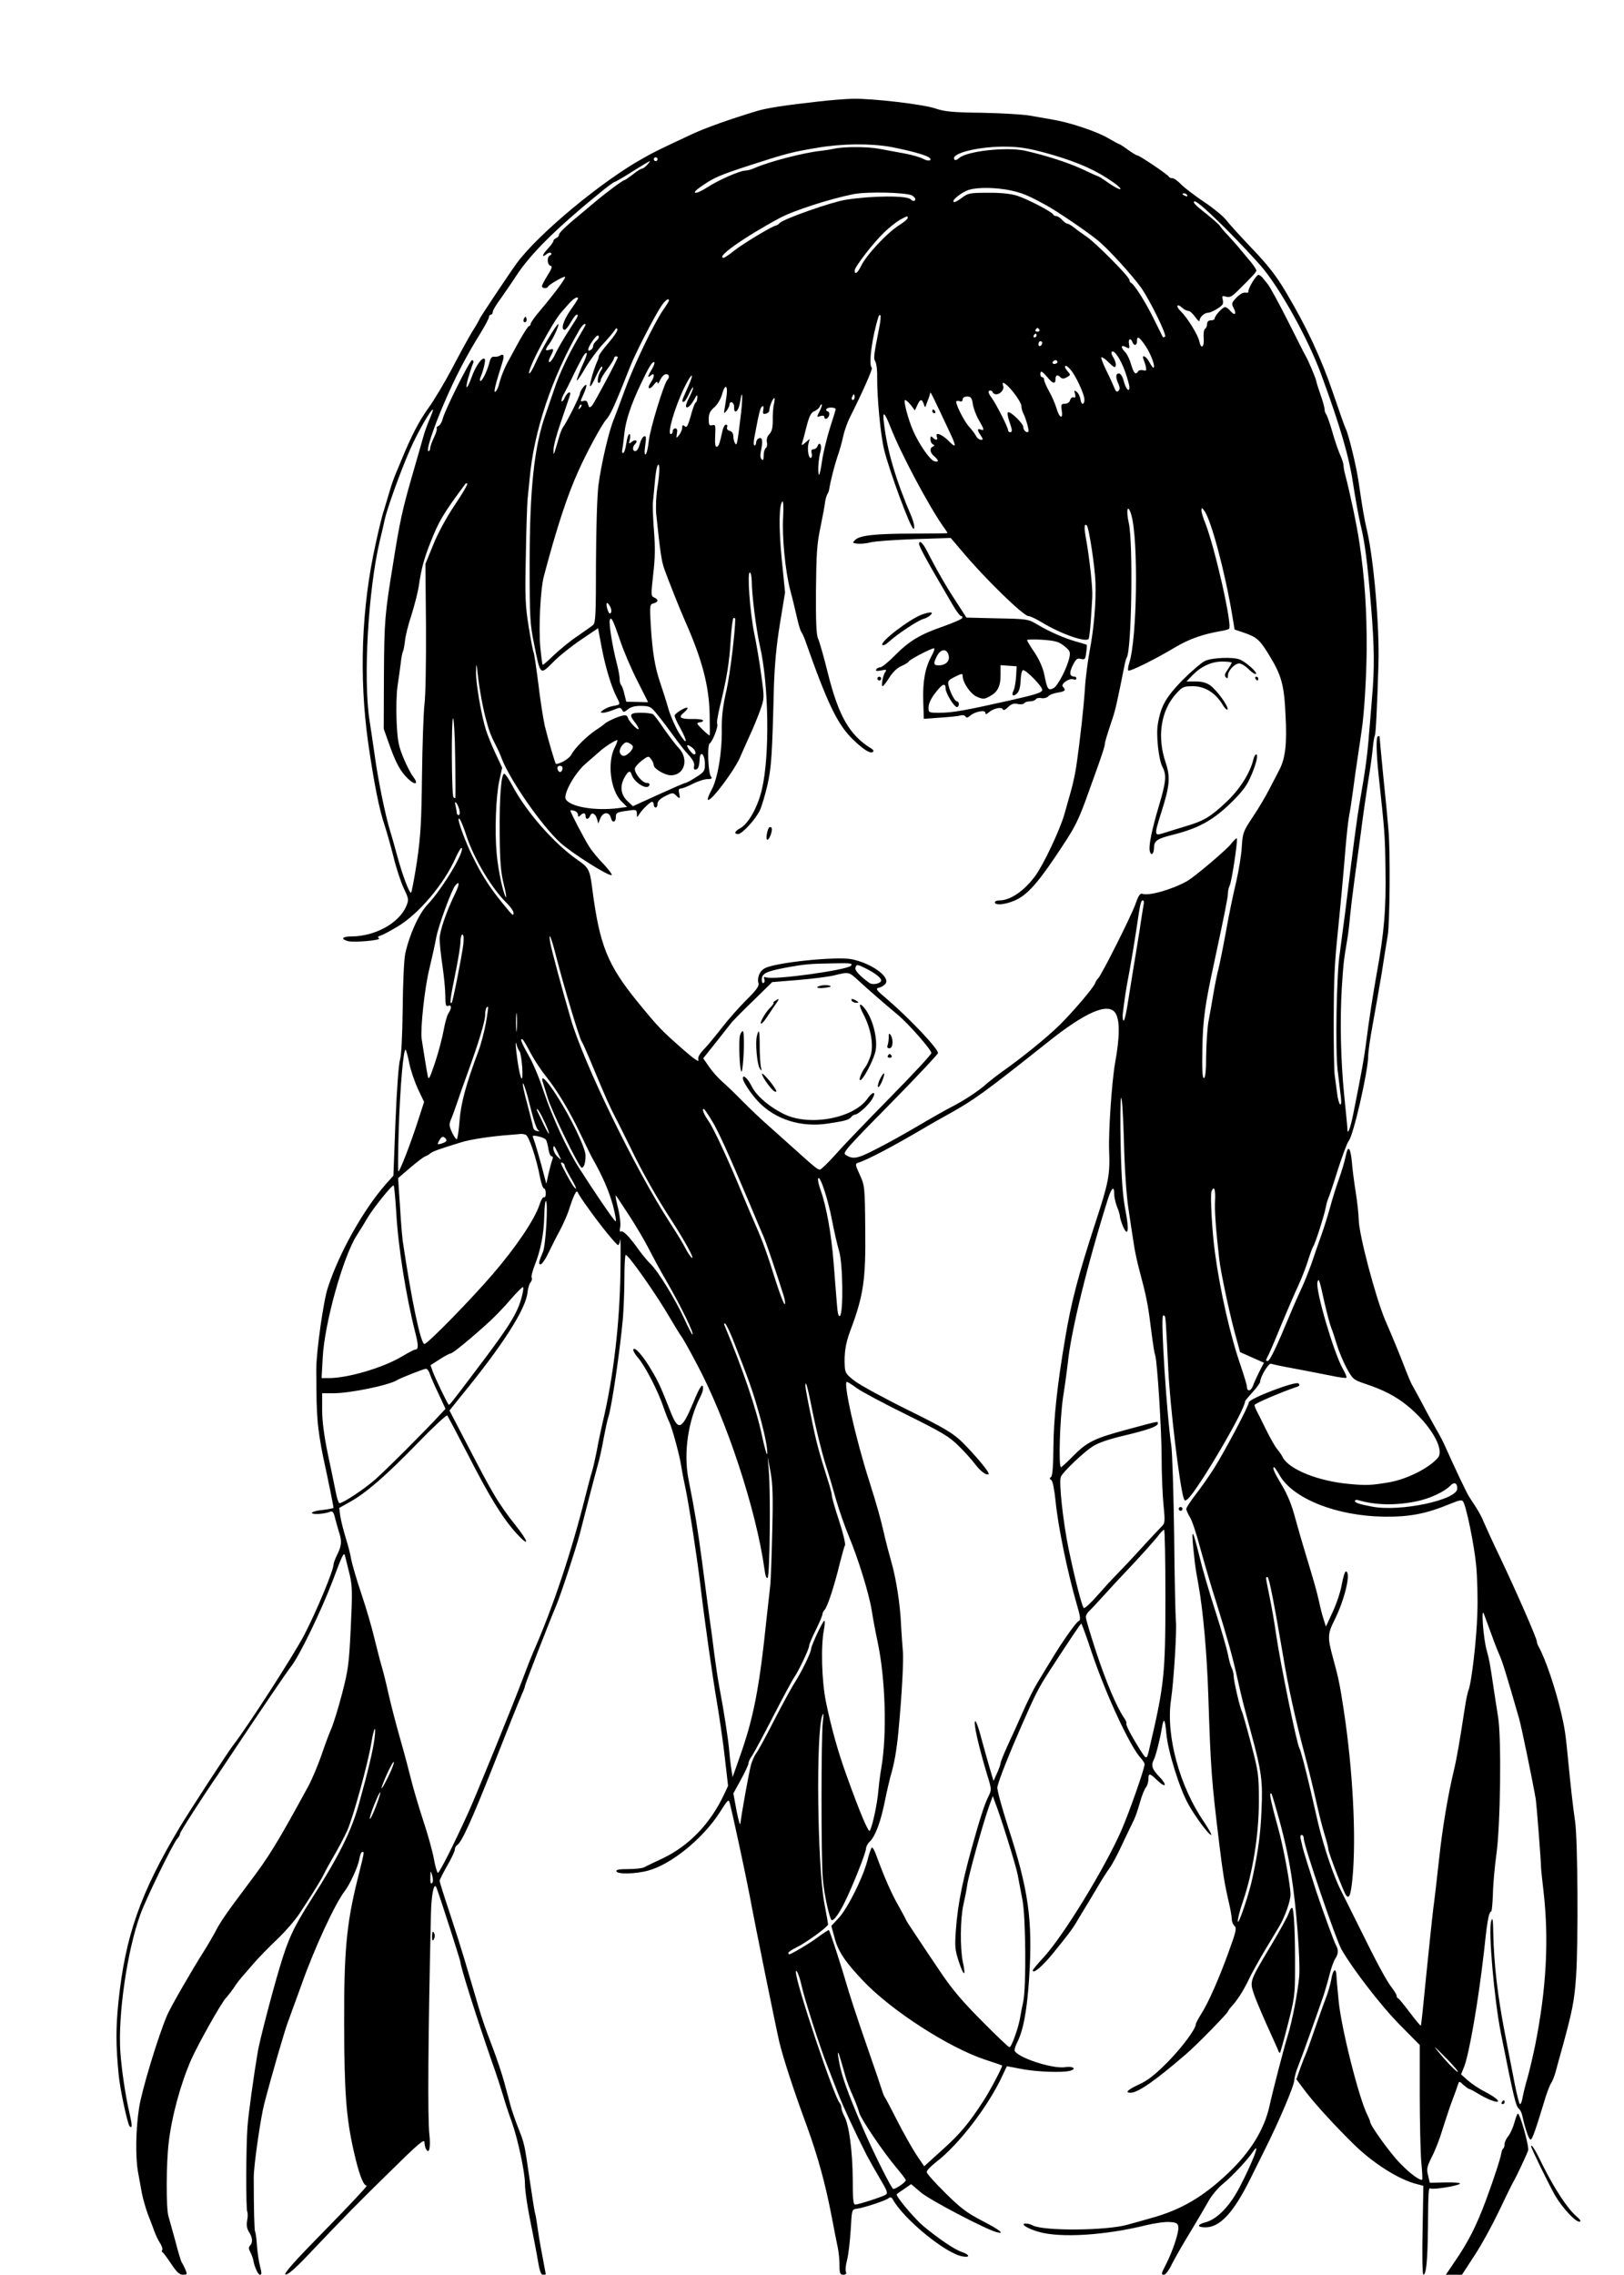 <?xml version="1.0" standalone="no"?>
<!DOCTYPE svg PUBLIC "-//W3C//DTD SVG 20010904//EN"
 "http://www.w3.org/TR/2001/REC-SVG-20010904/DTD/svg10.dtd">
<svg version="1.0" xmlns="http://www.w3.org/2000/svg"
 width="857pt" height="1200pt" viewBox="0 0 857 1200"
 preserveAspectRatio="xMidYMid meet">

<g transform="translate(0,1200) scale(0.1,-0.1)"
fill="#000000" stroke="none">
<path d="M4315 11464 c-180 -20 -265 -34 -315 -48 -153 -46 -278 -91 -351
-125 -175 -82 -196 -92 -254 -125 -219 -121 -559 -404 -669 -556 -38 -52 -196
-289 -196 -294 0 -2 -17 -33 -39 -67 -21 -35 -69 -123 -106 -194 -38 -72 -94
-166 -126 -210 -48 -67 -86 -140 -140 -270 -4 -11 -17 -40 -27 -65 -11 -25
-28 -72 -37 -105 -10 -33 -23 -78 -30 -100 -8 -22 -27 -101 -43 -175 -75 -338
-88 -700 -39 -1050 31 -214 58 -350 87 -435 10 -30 31 -104 46 -163 14 -59 39
-134 54 -167 27 -56 28 -61 14 -95 -38 -90 -165 -160 -291 -160 -48 0 -57 -14
-16 -25 34 -8 179 5 163 15 -9 6 -6 10 9 15 12 3 52 25 89 47 112 67 245 224
306 362 15 33 29 56 32 53 18 -17 -102 -217 -180 -299 -46 -49 -96 -159 -118
-261 -6 -29 -12 -158 -13 -287 -2 -152 -7 -247 -14 -270 -7 -20 -17 -155 -24
-323 l-11 -289 -41 -46 c-116 -132 -245 -360 -305 -545 -23 -67 -61 -338 -61
-429 1 -162 1 -198 7 -273 3 -44 16 -129 29 -190 27 -123 55 -262 55 -269 0
-3 -27 -8 -60 -12 -33 -3 -57 -11 -54 -16 6 -9 66 -5 96 7 13 5 19 -2 27 -37
6 -23 16 -57 21 -74 15 -45 12 -70 -10 -114 -11 -22 -20 -46 -20 -54 0 -30
-89 -244 -152 -366 -52 -102 -300 -487 -380 -590 -29 -38 -229 -345 -280 -430
-207 -346 -287 -573 -323 -920 -14 -138 -14 -229 1 -383 6 -72 47 -263 58
-274 14 -14 14 5 1 62 -23 97 -43 234 -50 330 -13 196 36 534 105 724 30 84
172 375 196 402 8 8 14 20 14 26 0 8 117 191 201 313 17 25 53 79 80 120 141
212 281 418 303 446 44 54 159 291 222 456 54 145 60 155 66 125 4 -17 15 -61
24 -97 13 -57 14 -95 5 -275 -9 -191 -13 -223 -46 -350 -20 -77 -46 -160 -57
-185 -11 -25 -35 -89 -53 -143 -19 -53 -49 -125 -68 -160 -165 -302 -205 -368
-317 -516 -120 -160 -147 -199 -176 -256 -15 -27 -41 -72 -59 -100 -61 -96
-175 -293 -193 -336 -46 -106 -135 -399 -148 -488 -18 -115 -20 -264 -5 -343
6 -32 15 -82 20 -110 6 -29 20 -78 31 -108 12 -30 28 -72 35 -92 7 -20 21 -48
30 -62 9 -14 14 -29 11 -35 -3 -5 -3 -11 2 -13 4 -1 24 -29 45 -60 29 -44 44
-58 62 -58 23 0 24 2 13 28 -7 15 -15 32 -19 37 -4 6 -19 55 -33 110 -15 55
-32 115 -37 133 -13 41 -12 278 1 387 16 140 63 312 119 440 37 83 159 300
184 326 12 13 31 38 42 54 10 17 29 41 41 55 12 14 42 48 66 76 24 28 78 83
121 124 42 40 97 103 120 139 74 113 112 175 127 206 8 17 33 62 55 100 23 39
52 95 66 125 30 64 112 361 129 468 14 83 26 98 16 19 -8 -62 -35 -176 -83
-347 -39 -140 -105 -273 -252 -503 -92 -145 -119 -202 -164 -352 -42 -140
-107 -390 -117 -450 -21 -124 -49 -326 -54 -393 -8 -106 -9 -439 -1 -451 3 -6
3 -27 -1 -46 -4 -25 -1 -42 10 -60 19 -28 21 -56 5 -72 -8 -8 -7 -17 2 -34 7
-13 14 -33 16 -44 5 -32 25 -75 34 -75 11 0 11 6 0 50 -5 19 -12 65 -15 102
-2 37 -7 71 -10 76 -4 6 -7 122 -7 287 0 62 36 311 55 385 40 154 109 391 126
435 10 28 42 115 71 195 68 193 179 432 229 495 25 32 69 127 75 163 4 23 11
42 16 42 12 0 14 9 -25 -147 -58 -234 -71 -379 -70 -763 1 -360 11 -492 50
-665 27 -121 51 -185 69 -185 6 0 -92 -105 -217 -232 -164 -167 -224 -234
-211 -237 11 -2 48 29 108 92 217 228 270 282 443 451 150 148 182 175 182
155 0 -13 4 -31 10 -39 15 -25 23 14 16 78 -10 84 -7 512 8 1162 2 109 17 177
30 140 25 -68 126 -384 126 -392 0 -24 87 -297 167 -528 23 -63 48 -142 58
-175 9 -33 30 -96 46 -140 31 -86 69 -264 69 -322 0 -42 14 -132 41 -263 10
-52 21 -106 23 -120 13 -79 19 -100 32 -100 8 0 14 1 14 3 0 1 -9 47 -19 102
-11 55 -22 125 -26 155 -4 30 -9 58 -11 62 -2 3 -15 84 -29 180 -28 193 -27
188 -62 277 -14 36 -31 85 -38 110 -7 25 -22 82 -34 126 -12 44 -39 125 -60
180 -44 115 -60 161 -100 300 -16 55 -40 134 -52 175 -12 41 -46 148 -75 236
-30 89 -54 166 -54 172 0 6 18 41 40 80 22 38 40 76 40 85 0 9 6 20 13 24 23
15 75 128 182 398 100 254 129 326 161 402 8 17 14 34 14 38 0 9 129 340 165
425 25 59 106 306 125 380 20 79 78 303 94 360 9 30 23 93 31 140 9 47 20 100
26 117 18 58 60 343 76 518 4 50 8 145 8 213 0 67 3 122 7 122 15 0 162 -209
238 -340 24 -41 49 -82 56 -90 6 -8 41 -69 76 -136 161 -298 319 -778 363
-1098 4 -30 10 -45 16 -39 11 11 16 448 6 563 l-6 75 15 -80 c12 -64 14 -129
9 -320 -3 -132 -8 -256 -10 -275 -2 -19 -11 -100 -20 -180 -38 -366 -68 -522
-142 -730 l-37 -105 -8 50 c-4 28 -9 73 -11 100 -5 54 -27 200 -52 330 -8 44
-19 118 -25 165 -6 47 -17 135 -26 195 -8 61 -26 193 -39 295 -24 179 -38 266
-72 437 -27 138 -2 309 63 435 8 15 14 34 14 43 0 34 -17 11 -50 -70 -61 -147
-80 -156 -119 -59 -54 137 -65 162 -102 224 -43 75 -91 129 -97 111 -2 -6 9
-26 25 -44 36 -41 104 -172 133 -257 12 -36 27 -73 32 -82 14 -28 55 -178 62
-228 4 -25 13 -74 21 -110 19 -87 62 -366 80 -515 24 -203 64 -483 89 -630 13
-77 32 -207 41 -288 l17 -148 -22 -47 c-71 -151 -183 -268 -320 -334 -47 -22
-93 -44 -102 -49 -10 -5 -47 -9 -84 -9 -48 0 -64 -3 -61 -12 5 -16 102 -14
167 4 121 32 288 168 376 304 48 75 49 76 56 48 20 -80 83 -374 104 -484 32
-173 140 -702 157 -775 21 -85 76 -255 142 -433 62 -170 102 -318 135 -492 12
-63 26 -134 31 -157 5 -23 9 -65 9 -92 0 -44 3 -51 20 -51 13 0 18 5 14 15 -4
9 -1 37 6 63 7 26 15 97 19 157 6 108 6 110 31 113 36 4 153 43 168 55 10 8
16 7 23 -5 58 -105 278 -285 367 -301 42 -8 41 8 -2 23 -38 12 -123 70 -204
137 -50 43 -148 160 -140 168 2 2 20 15 40 28 l36 25 53 -45 c48 -40 340 -193
397 -208 50 -14 16 13 -76 60 -80 42 -113 66 -194 147 -54 53 -98 102 -98 110
0 8 22 30 48 51 121 92 279 298 353 460 12 26 22 47 23 47 0 0 36 -7 79 -15
80 -15 213 -20 254 -9 37 10 14 26 -27 19 -62 -10 -242 47 -265 85 -3 5 2 24
11 42 34 65 54 173 65 348 19 301 -3 460 -112 794 -33 103 -59 198 -56 209 9
41 65 181 127 322 74 169 90 200 148 290 102 157 164 250 168 250 2 0 29 -72
58 -161 76 -222 200 -489 257 -550 10 -11 19 -25 19 -31 0 -23 -81 -254 -123
-350 -88 -200 -305 -555 -411 -670 -31 -33 -56 -64 -56 -67 0 -22 51 21 107
90 78 96 99 124 118 155 11 19 31 52 45 75 14 22 45 74 69 115 24 41 54 88 66
104 13 17 44 75 69 130 26 55 53 111 60 125 7 14 21 54 31 90 10 36 24 72 32
81 7 8 13 28 13 42 0 35 7 34 47 -5 46 -44 55 -26 10 20 -38 39 -44 59 -28 90
10 20 31 101 41 160 11 66 17 60 25 -25 8 -91 70 -291 117 -373 37 -66 107
-160 119 -160 5 0 -12 30 -37 68 -129 187 -202 455 -175 642 15 98 32 376 26
420 -2 19 -7 221 -9 448 -3 227 -10 441 -15 475 -23 150 -57 670 -44 686 2 2
6 2 9 -1 5 -6 7 -37 19 -283 9 -189 59 -608 81 -678 5 -15 8 -16 21 -5 51 42
303 470 303 515 0 3 18 25 40 49 22 24 40 49 40 55 0 25 44 99 57 95 7 -3 63
-15 125 -26 62 -12 148 -28 191 -37 42 -9 79 -14 82 -11 3 3 -6 25 -20 49 -47
84 -143 410 -133 455 7 26 11 12 38 -111 13 -55 28 -113 35 -130 7 -16 20 -57
30 -90 10 -33 33 -88 51 -122 33 -60 36 -62 101 -84 93 -31 159 -65 219 -114
121 -98 199 -231 162 -275 -46 -54 -161 -112 -254 -129 -99 -17 -124 -18 -218
-9 -162 15 -314 77 -347 140 -6 13 -20 32 -29 43 -10 11 -37 58 -60 105 -23
47 -46 93 -51 102 -5 10 -9 22 -9 26 0 8 148 71 224 96 14 5 16 10 8 18 -14
14 -261 -80 -262 -100 0 -19 -126 -256 -183 -347 -28 -44 -73 -108 -99 -141
-26 -34 -48 -67 -48 -74 0 -7 9 -27 20 -45 11 -17 35 -91 54 -163 20 -72 58
-205 87 -294 57 -184 83 -277 109 -393 22 -99 29 -128 73 -290 54 -199 61
-251 54 -404 -5 -123 -17 -213 -47 -354 -16 -80 -74 -253 -78 -234 -2 10 10
58 27 107 52 152 84 352 84 525 0 144 -2 156 -42 309 -23 88 -45 164 -48 169
-9 14 -43 160 -43 185 0 13 -5 32 -10 42 -6 11 -15 43 -20 72 -6 29 -35 131
-66 227 -31 95 -69 225 -84 288 -42 171 -47 163 -24 -37 2 -19 11 -71 19 -115
24 -135 44 -360 51 -575 13 -398 17 -451 59 -795 17 -140 27 -204 49 -298 9
-38 16 -79 16 -91 0 -13 7 -29 14 -36 13 -10 9 -29 -29 -133 -51 -142 -109
-274 -148 -334 -15 -24 -27 -47 -27 -52 0 -25 -75 -125 -151 -202 -63 -63
-103 -95 -148 -115 -60 -28 -77 -44 -45 -44 39 0 131 64 294 205 50 42 220
216 220 224 0 3 10 17 23 31 29 32 61 83 87 138 11 24 48 91 82 149 35 57 71
119 81 135 28 48 57 130 57 163 0 50 -38 254 -65 350 -35 127 -46 177 -41 183
6 5 6 4 34 -93 35 -121 61 -237 76 -335 27 -167 48 -450 42 -535 -7 -82 -37
-238 -61 -315 -18 -56 -80 -296 -96 -370 -27 -122 -98 -239 -215 -351 -134
-128 -252 -197 -409 -240 -38 -11 -95 -27 -125 -35 -112 -32 -444 -34 -500 -4
-10 6 -27 10 -36 10 -34 0 7 -27 68 -44 115 -33 351 -18 565 35 46 11 102 19
125 17 36 -2 44 -7 46 -26 4 -26 -28 -123 -63 -193 -29 -56 -29 -59 -12 -59 8
0 27 26 42 58 16 31 59 107 96 167 37 61 80 134 96 163 16 29 50 70 76 91 51
42 132 129 159 170 44 65 -2 -56 -71 -188 -52 -100 -118 -167 -178 -184 -47
-12 -48 -27 -2 -27 76 0 147 76 234 250 34 69 69 139 77 155 79 157 158 344
158 372 0 12 9 46 21 75 19 47 96 263 134 373 7 22 21 69 30 105 9 36 23 75
31 87 17 26 18 47 4 71 -9 15 -72 188 -105 287 -28 87 -67 211 -70 225 -2 8
-6 27 -10 43 -5 17 -3 27 4 27 6 0 11 -8 11 -19 0 -36 169 -532 199 -585 63
-109 214 -304 312 -402 l101 -102 0 -263 c0 -145 4 -304 8 -354 5 -49 7 -91 5
-93 -9 -9 -65 32 -116 85 -53 54 -159 201 -159 220 0 4 -6 19 -13 33 -45 86
-140 464 -153 605 -4 44 -8 87 -9 95 -1 8 -2 28 -3 43 -3 40 -19 25 -27 -26
-4 -23 -17 -69 -30 -102 -13 -33 -39 -107 -59 -165 -20 -58 -40 -114 -45 -125
-5 -11 -19 -46 -30 -77 l-20 -57 44 -59 c51 -68 160 -187 259 -284 101 -99
233 -183 326 -208 l41 -11 -4 -235 c-3 -128 -1 -234 4 -234 15 0 22 71 24 235
2 210 3 227 14 220 13 -7 143 13 155 25 5 5 -28 8 -75 7 l-84 -2 -9 39 c-9 34
-6 46 21 100 17 33 41 95 53 136 13 41 35 109 50 150 16 41 31 84 34 94 6 18
7 18 29 -3 13 -11 26 -21 30 -21 4 0 28 -13 54 -29 57 -34 114 -51 94 -28 -6
8 -35 27 -64 42 -29 14 -69 41 -90 59 l-37 33 15 37 c27 64 77 353 106 611 14
130 17 148 24 182 4 18 10 31 14 29 3 -2 7 39 9 92 1 54 10 147 18 207 22 151
28 621 9 730 -7 44 -18 114 -24 155 -19 129 -22 144 -36 195 -18 64 -30 235
-14 190 51 -140 64 -175 80 -212 17 -37 37 -102 105 -338 13 -45 73 -337 88
-425 5 -33 28 -328 28 -360 0 -8 6 -69 14 -135 28 -251 14 -509 -45 -805 -12
-58 -30 -134 -40 -170 -11 -36 -22 -82 -26 -103 -3 -20 -9 -37 -14 -37 -4 0
-17 51 -29 113 -12 61 -35 180 -51 262 -38 197 -57 357 -61 525 -1 76 -4 89
-11 65 -16 -49 16 -413 51 -590 70 -351 79 -386 96 -400 6 -5 14 -21 17 -35
14 -66 34 -124 43 -127 9 -3 26 46 81 227 10 30 22 62 28 70 6 8 17 35 24 60
7 25 18 68 26 95 62 223 73 277 82 410 12 179 9 716 -5 815 -11 74 -24 189
-37 325 -13 136 -18 169 -37 250 -29 125 -83 285 -118 347 -6 10 -10 23 -10
28 0 17 -109 265 -192 440 -41 85 -80 171 -88 190 -7 19 -25 53 -39 75 -14 22
-32 49 -39 60 -16 26 -75 151 -126 265 -8 19 -29 60 -47 90 -17 30 -52 93 -76
140 -25 47 -49 90 -52 95 -4 6 -22 48 -40 95 -28 72 -51 129 -101 245 -51 119
-140 457 -140 531 -1 27 -7 90 -15 139 -8 50 -18 123 -21 163 -7 74 -19 93
-30 45 -10 -47 -22 -86 -42 -143 -11 -30 -30 -91 -42 -135 -12 -44 -33 -111
-47 -150 -14 -38 -37 -106 -52 -150 -16 -44 -38 -100 -50 -125 -12 -25 -42
-92 -66 -150 -69 -166 -104 -240 -116 -240 -6 0 -9 3 -7 8 18 36 35 75 83 192
31 74 69 162 85 196 16 34 39 92 51 130 12 38 25 74 29 79 10 13 57 160 66
205 3 19 10 41 14 50 4 8 27 76 50 150 24 74 49 142 57 151 25 29 103 370 103
450 0 21 11 96 24 166 13 71 34 191 47 268 12 77 26 167 32 200 11 68 14 442
4 555 -3 41 -15 167 -27 280 -11 113 -20 209 -20 213 0 5 -4 5 -10 2 -9 -6 -7
-96 5 -205 32 -298 34 -317 36 -490 4 -216 -7 -341 -46 -555 -19 -106 -41
-246 -56 -365 -10 -78 -21 -142 -68 -377 -16 -79 -31 -116 -31 -77 0 10 -8 91
-17 179 -18 181 -23 393 -12 570 8 122 9 133 27 240 6 33 13 92 16 130 4 39
13 117 21 175 8 58 24 177 36 265 11 88 29 212 39 275 11 63 21 141 24 173 3
32 8 62 11 67 5 8 12 143 19 375 6 198 -24 548 -60 705 -15 64 -23 110 -45
260 -11 78 -53 251 -68 279 -5 9 -34 93 -66 186 -62 183 -141 353 -250 535
-52 88 -95 142 -179 230 -61 64 -123 132 -137 151 -15 19 -66 61 -114 93 -48
32 -103 74 -121 92 -18 19 -39 34 -47 34 -9 0 -17 3 -19 8 -4 10 -155 112
-166 112 -5 0 -28 14 -50 30 -23 17 -44 30 -46 30 -3 0 -29 14 -58 31 -59 35
-202 83 -293 98 -33 6 -87 15 -120 21 -33 6 -145 13 -250 15 -158 2 -200 6
-250 23 -65 22 -332 53 -436 51 -35 -1 -118 -7 -184 -15z m385 -239 c94 -18
177 -40 200 -54 26 -17 0 -25 -28 -9 -15 8 -58 21 -97 28 -38 7 -99 18 -135
25 -63 12 -190 12 -240 0 -14 -3 -45 -8 -70 -11 -88 -9 -272 -57 -347 -90 -17
-8 -39 -14 -50 -14 -28 0 -142 -50 -200 -88 -65 -42 -94 -37 -32 5 68 47 94
58 259 112 192 62 220 69 350 91 134 23 282 24 390 5z m858 -43 c138 -41 232
-83 320 -146 24 -17 39 -32 34 -34 -6 -2 -33 13 -61 32 -28 20 -53 36 -56 36
-2 0 -39 16 -80 36 -80 37 -196 74 -306 99 -97 21 -307 -2 -348 -39 -12 -11
-21 -13 -25 -7 -21 34 144 72 289 67 70 -2 122 -12 233 -44z m-2088 -22 c0 -5
-4 -10 -10 -10 -5 0 -10 5 -10 10 0 6 5 10 10 10 6 0 10 -4 10 -10z m-55 -30
c-10 -11 -22 -20 -28 -20 -5 0 -26 -13 -47 -30 -21 -16 -41 -30 -44 -30 -9 0
-100 -68 -158 -117 -25 -21 -77 -65 -117 -98 -39 -33 -71 -65 -71 -72 0 -8 -7
-16 -15 -19 -8 -4 -15 -10 -15 -16 0 -5 -13 -23 -30 -41 -30 -32 -33 -50 -5
-27 9 7 19 9 23 5 4 -4 1 -10 -5 -12 -18 -6 -16 -51 2 -55 11 -2 8 -13 -15
-50 -17 -27 -30 -52 -30 -58 0 -12 27 -14 32 -2 4 10 76 52 89 52 11 0 -52
-85 -133 -181 -27 -31 -48 -62 -48 -68 0 -6 -4 -11 -8 -11 -5 0 -27 -35 -51
-77 -23 -43 -49 -89 -56 -103 -22 -38 -43 -91 -52 -129 -5 -19 -14 -36 -20
-38 -9 -3 1 38 38 155 12 37 7 48 -13 36 -7 -5 -21 -7 -30 -6 -12 2 -19 -6
-24 -25 -9 -41 -38 -102 -48 -103 -4 0 -5 8 -1 18 16 37 29 92 23 98 -13 13
-46 -33 -69 -95 -12 -35 -25 -59 -27 -53 -3 10 13 69 36 130 2 6 -1 12 -7 12
-12 0 -145 -266 -156 -313 -4 -16 -14 -31 -21 -34 -8 -3 -12 -9 -9 -13 2 -4
-4 -26 -15 -48 -11 -23 -20 -48 -20 -57 0 -8 -4 -15 -9 -15 -14 0 24 117 82
252 60 140 120 254 191 368 25 41 46 80 46 87 0 7 5 13 10 13 6 0 10 6 10 14
0 8 19 40 43 72 23 33 60 86 81 119 78 119 216 255 459 452 29 23 55 42 60 43
4 0 47 25 94 55 48 30 89 55 92 55 2 0 -4 -9 -14 -20z m1916 -134 c63 -14 89
-24 181 -74 58 -30 228 -146 281 -190 56 -45 184 -187 229 -250 48 -69 137
-251 126 -258 -5 -3 -10 -4 -11 -3 -2 2 -22 45 -47 94 -43 88 -105 187 -122
193 -4 2 -8 9 -8 15 0 17 -178 196 -224 227 -20 14 -50 35 -66 48 -15 12 -32
22 -37 22 -6 0 -18 9 -28 20 -10 11 -24 20 -31 20 -7 0 -14 4 -16 8 -5 14
-138 83 -192 100 -33 10 -87 16 -153 15 -96 0 -104 -2 -138 -27 -20 -16 -39
-25 -43 -21 -10 10 47 54 83 64 46 14 143 12 216 -3z m-518 -27 c9 -6 17 -14
17 -19 0 -13 -13 -13 -25 -1 -21 20 -205 19 -342 -3 -73 -11 -326 -100 -348
-122 -7 -8 -17 -14 -21 -14 -14 0 -171 -94 -218 -131 -27 -22 -53 -39 -57 -39
-46 0 105 107 296 210 72 39 268 102 390 126 75 14 275 9 308 -7z m1452 1 c3
-6 -1 -7 -9 -4 -18 7 -21 14 -7 14 6 0 13 -4 16 -10z m206 -179 c69 -69 151
-157 183 -194 101 -117 249 -384 318 -572 101 -275 147 -434 168 -574 12 -79
30 -178 40 -220 23 -95 36 -196 55 -426 18 -218 19 -332 5 -490 -5 -66 -12
-147 -15 -180 -8 -108 -18 -188 -50 -370 -15 -87 -34 -232 -76 -575 -12 -91
-25 -190 -29 -220 -17 -103 -24 -512 -11 -617 7 -54 14 -118 17 -142 3 -26 2
-41 -4 -37 -5 3 -13 30 -16 59 -4 30 -10 73 -13 98 -3 24 -5 152 -5 284 1 215
4 284 17 420 17 167 36 371 45 485 6 74 15 155 20 180 5 25 14 83 20 130 6 47
18 132 27 190 9 58 17 116 19 130 13 85 25 279 26 425 1 205 -10 373 -38 560
-13 90 -49 260 -74 356 -6 20 -10 44 -10 53 0 9 -8 35 -19 59 -10 23 -29 78
-41 122 -13 44 -27 84 -32 90 -4 5 -8 16 -8 25 0 9 -9 43 -21 76 -11 32 -22
66 -23 74 -4 18 -41 107 -57 134 -6 10 -48 94 -94 185 -46 91 -93 177 -104
191 -11 14 -25 31 -31 38 -6 6 -15 12 -19 12 -12 0 -55 -72 -53 -87 2 -6 -5
-9 -15 -7 -11 3 -29 -7 -47 -25 -27 -28 -28 -33 -16 -56 17 -32 7 -43 -17 -16
-9 12 -22 21 -28 21 -13 0 -55 -46 -55 -60 0 -6 -9 -10 -20 -10 -13 0 -20 -7
-20 -19 0 -11 -5 -23 -11 -26 -6 -4 -9 -26 -7 -49 4 -48 -14 -61 -23 -17 -7
35 -64 126 -98 159 -28 26 -21 44 7 19 10 -10 25 -17 33 -17 8 0 24 -15 37
-33 12 -17 22 -26 22 -19 0 18 25 42 45 42 16 0 65 28 76 43 4 5 4 18 1 29 -4
17 -2 19 18 13 18 -6 31 0 62 31 79 78 98 99 98 107 0 5 -14 26 -30 46 -17 20
-40 48 -53 63 -12 16 -41 48 -63 72 -23 24 -43 48 -45 52 -4 9 -41 41 -108 94
-17 14 -31 28 -31 33 0 20 54 -26 171 -142z m-1681 59 c0 -5 -19 -22 -42 -36
-66 -41 -177 -160 -205 -219 -17 -35 -33 -46 -33 -22 0 18 98 146 155 200 27
27 66 57 85 68 42 22 40 21 40 9z m-1740 -425 c0 -3 -18 -31 -40 -62 -38 -55
-52 -103 -30 -103 5 0 20 18 32 40 13 22 26 40 31 40 12 0 9 -7 -40 -82 -26
-40 -58 -94 -70 -120 -12 -27 -27 -48 -33 -48 -6 0 -5 11 5 30 20 38 19 43 -5
35 -25 -8 -25 -1 0 33 20 27 54 102 46 102 -10 0 -88 -132 -118 -200 -18 -41
-34 -67 -36 -58 -5 28 125 272 173 324 5 6 22 25 38 43 24 27 47 40 47 26z
m480 -11 c0 -3 -14 -26 -31 -50 -49 -72 -153 -289 -199 -414 -23 -63 -50 -135
-60 -160 -27 -63 -67 -237 -82 -350 -7 -56 -12 -224 -13 -410 0 -267 -2 -317
-15 -327 -8 -7 -46 -33 -83 -59 -38 -25 -93 -71 -124 -100 -31 -30 -57 -53
-59 -51 -3 2 -8 45 -13 96 -9 102 1 303 19 371 67 253 123 425 182 555 44 99
122 242 145 269 25 28 46 73 130 286 29 72 123 254 161 313 22 33 42 48 42 31z
m1110 -141 c-31 -158 -31 -162 -20 -182 6 -12 10 -49 9 -83 -1 -102 17 -297
36 -378 27 -112 141 -420 156 -420 8 0 2 34 -11 65 -82 191 -128 345 -145 491
-9 70 1 64 35 -21 52 -134 201 -414 277 -522 13 -17 23 -33 23 -35 0 -2 -80
-3 -177 -3 -202 0 -285 -9 -310 -33 -16 -16 -15 -17 12 -20 15 -2 47 1 70 7
23 6 127 13 232 17 l190 6 58 -68 c120 -144 326 -344 352 -344 9 0 41 -15 72
-34 101 -61 233 -107 246 -86 3 6 8 47 11 92 3 46 7 103 8 128 3 45 -14 204
-34 314 -10 54 -8 77 5 64 12 -11 44 -226 46 -303 3 -108 -8 -239 -31 -360
-10 -55 -22 -145 -25 -200 -6 -94 -24 -260 -45 -405 -5 -36 -18 -96 -29 -135
-11 -38 -26 -92 -34 -120 -23 -82 -111 -268 -154 -326 -58 -79 -132 -129 -188
-129 -14 0 -25 -4 -25 -10 0 -21 76 -9 126 20 58 33 117 103 230 276 70 105
88 143 140 289 10 28 33 91 51 142 18 51 33 98 33 104 0 13 9 43 41 139 16 47
27 99 65 289 3 14 7 28 10 32 26 42 34 606 11 709 -16 71 -6 107 13 44 38
-130 31 -654 -11 -782 -6 -18 -8 -36 -5 -39 7 -8 142 59 249 123 72 43 144 68
235 84 23 4 45 9 48 13 18 18 -74 424 -125 556 -12 28 -21 59 -21 69 1 15 2
15 15 -2 36 -47 110 -325 148 -554 l12 -73 53 -18 c66 -23 81 -37 133 -123 62
-102 76 -153 83 -313 8 -149 -1 -224 -32 -285 -10 -19 -33 -64 -52 -100 -18
-36 -57 -102 -87 -147 -53 -79 -55 -86 -60 -160 -2 -43 -16 -125 -29 -183 -14
-57 -39 -175 -54 -262 -16 -87 -34 -176 -40 -199 -6 -22 -18 -80 -26 -127 -8
-48 -20 -116 -27 -152 -6 -36 -11 -116 -12 -179 0 -76 -4 -115 -11 -118 -9 -3
-11 39 -9 154 3 156 13 229 64 463 53 247 71 337 71 358 0 12 4 30 9 40 11 20
44 242 38 249 -3 2 -16 -10 -29 -27 -22 -30 -195 -177 -235 -199 -79 -44 -202
-79 -235 -66 -11 4 -21 -10 -37 -57 -24 -65 -173 -362 -195 -388 -8 -8 -15
-20 -17 -27 -8 -23 -115 -149 -189 -222 -70 -68 -198 -172 -308 -249 -26 -19
-58 -44 -72 -56 -39 -37 -123 -92 -186 -124 -33 -17 -111 -61 -175 -99 -63
-37 -162 -93 -220 -122 -104 -54 -127 -59 -167 -33 -17 11 1 31 276 310 116
119 212 221 212 227 0 23 -145 177 -264 280 -64 54 -68 60 -46 65 13 3 28 13
34 22 23 37 -79 108 -181 128 -83 15 -396 -17 -455 -47 -29 -14 -44 -50 -35
-82 3 -14 -15 -38 -65 -87 -38 -38 -96 -103 -128 -145 -33 -42 -75 -94 -95
-114 -26 -28 -34 -44 -29 -58 4 -12 -26 8 -77 53 -119 104 -135 121 -243 253
-161 198 -202 300 -241 602 -12 95 -18 108 -75 147 -124 86 -271 252 -346 393
-17 32 -36 61 -42 63 -17 5 -27 -121 -25 -318 1 -145 6 -202 21 -263 11 -43
16 -75 12 -70 -14 15 -41 141 -49 230 -11 118 -4 303 14 385 l15 68 -36 77
c-20 43 -42 98 -50 123 -25 82 -54 250 -52 308 1 34 3 43 5 22 8 -84 26 -191
45 -265 19 -72 27 -94 61 -160 6 -11 18 -38 26 -60 47 -117 207 -347 306 -439
61 -56 262 -183 273 -172 3 4 -17 30 -44 59 -28 28 -62 70 -76 93 -25 39 -98
179 -98 188 0 2 9 2 20 -1 11 -3 20 -12 20 -21 0 -12 3 -13 12 -4 16 16 28 15
28 -3 0 -20 16 -19 24 1 8 22 29 12 37 -17 l6 -24 11 28 c15 35 47 36 56 2 7
-29 26 -24 26 6 0 22 6 25 68 33 39 6 42 4 43 -16 0 -22 1 -22 12 -4 16 26 58
66 68 66 5 0 9 -7 9 -15 0 -8 5 -15 10 -15 6 0 10 9 10 20 0 13 14 27 40 40
37 19 42 19 56 5 21 -21 25 -19 18 10 -4 18 -2 25 8 25 8 0 37 11 64 25 27 14
62 25 78 25 21 0 26 3 18 13 -15 19 -21 166 -7 175 15 9 47 91 40 103 -4 5 3
46 14 92 37 151 50 234 57 351 4 64 11 116 15 116 5 0 9 -2 9 -4 0 -68 -27
-290 -46 -376 -19 -82 -26 -141 -25 -206 2 -122 -22 -264 -54 -321 -14 -26
-23 -49 -19 -52 14 -14 147 164 173 232 5 12 25 57 45 101 20 43 46 106 58
140 22 62 22 64 5 187 -9 68 -26 167 -37 219 -22 109 -38 320 -23 320 5 0 9
-19 10 -42 0 -75 24 -260 43 -345 47 -202 53 -578 11 -756 -22 -95 -71 -183
-116 -207 -28 -15 -33 -30 -10 -30 21 0 92 77 115 125 10 22 28 82 40 134 21
93 25 157 34 516 4 118 13 220 32 335 l27 165 -18 178 c-16 169 -14 290 5 302
4 3 5 -32 3 -78 -7 -106 11 -292 38 -393 12 -44 27 -108 35 -143 8 -36 18 -69
23 -75 4 -6 13 -24 19 -41 120 -341 172 -447 254 -527 58 -55 93 -77 106 -63
4 3 0 10 -8 15 -116 70 -174 171 -231 398 -21 86 -45 168 -51 181 -10 18 -13
87 -12 255 2 195 5 247 24 336 12 58 23 117 24 131 2 14 7 32 11 40 5 7 10 20
11 29 8 48 27 121 43 170 11 30 25 80 31 110 7 30 23 75 36 100 63 125 121
255 115 260 -19 13 1 162 35 269 2 8 7 11 10 8 3 -3 1 -32 -6 -64z m-1550 13
c0 -2 -16 -30 -35 -62 -55 -94 -102 -193 -129 -274 -14 -41 -34 -100 -45 -131
-62 -171 -86 -398 -86 -794 0 -285 2 -319 24 -425 33 -165 31 -162 100 -93 31
32 98 85 147 118 l90 61 19 -101 c19 -102 52 -211 80 -264 20 -39 20 -38 -18
-45 -19 -3 -42 -13 -53 -21 -18 -13 -18 -14 -1 -15 10 0 34 7 54 15 33 14 38
14 46 0 7 -14 11 -13 32 4 17 13 39 18 72 17 44 -1 49 -4 87 -52 23 -28 60
-78 84 -111 23 -32 57 -76 76 -96 23 -25 32 -44 29 -57 -3 -11 -1 -20 5 -20
16 0 22 15 24 54 2 51 28 27 28 -25 0 -36 -4 -42 -47 -69 -26 -17 -51 -30 -55
-30 -5 0 -69 -28 -144 -62 l-134 -61 -30 28 c-35 34 -40 80 -13 126 20 34 29
36 37 11 14 -42 83 -83 93 -54 3 7 -4 12 -15 12 -22 0 -62 48 -62 74 0 8 16
27 36 43 35 26 37 26 50 8 8 -10 14 -25 14 -32 0 -18 59 -53 90 -53 73 0 97
86 41 145 -16 16 -50 62 -77 100 -26 39 -52 73 -58 77 -6 4 -35 8 -63 8 -59 0
-65 -9 -33 -50 11 -14 20 -29 20 -34 0 -15 -49 35 -56 56 -4 14 -11 17 -32 12
-29 -7 -84 -33 -92 -43 -3 -3 -23 -18 -45 -32 -48 -32 -111 -94 -130 -130 -11
-21 -58 -49 -81 -49 -4 0 -40 123 -59 200 -8 36 -24 136 -34 222 -11 86 -22
161 -25 166 -3 5 -15 66 -26 135 -18 111 -20 156 -15 380 2 140 7 271 9 293 2
21 7 71 11 109 22 250 117 533 261 782 16 28 34 43 34 29z m121 -95 c-28 -32
-51 -64 -51 -70 0 -6 -4 -19 -9 -29 -16 -34 -42 -124 -37 -129 3 -4 17 20 31
52 14 31 29 55 32 51 3 -3 1 -11 -4 -18 -16 -20 -25 -68 -13 -68 5 0 10 6 10
14 0 7 16 34 35 59 19 25 35 51 35 56 0 6 5 11 10 11 6 0 10 -2 10 -4 0 -11
-124 -243 -136 -256 -13 -13 -15 -12 -21 8 -4 16 -10 21 -24 17 -18 -6 -18 -5
1 37 10 23 17 45 14 47 -6 6 -33 -31 -34 -46 0 -13 -72 -156 -89 -177 -4 -6
-11 -22 -16 -36 -36 -123 -34 -117 -34 -83 -1 17 17 85 40 150 22 65 43 126
46 136 9 27 -12 20 -26 -9 -6 -15 -14 -24 -17 -21 -3 3 1 18 9 34 9 15 35 66
57 113 23 47 47 91 52 98 23 27 18 1 -12 -63 -16 -38 -28 -70 -26 -72 2 -3 23
27 45 66 23 39 65 96 94 127 29 31 56 64 61 72 7 12 11 13 14 4 2 -7 -19 -39
-47 -71z m2274 69 c3 -5 -1 -10 -10 -10 -9 0 -13 5 -10 10 3 6 8 10 10 10 2 0
7 -4 10 -10z m-15 -30 c0 -5 -5 -10 -11 -10 -5 0 -7 5 -4 10 3 6 8 10 11 10 2
0 4 -4 4 -10z m-2310 -9 c0 -5 -7 -14 -15 -21 -8 -7 -15 -18 -15 -26 0 -7 -5
-16 -11 -19 -21 -14 -20 4 3 39 22 34 38 46 38 27z m2887 -49 c28 -43 53 -112
39 -112 -3 0 -12 14 -21 30 -16 32 -43 43 -30 13 4 -10 10 -28 12 -40 4 -18 1
-21 -15 -16 -11 2 -23 0 -26 -6 -13 -21 -23 -11 -37 36 -7 26 -21 55 -31 65
-25 25 -23 42 3 27 20 -10 21 -9 17 15 -6 28 9 36 18 11 9 -22 24 -18 24 5 0
31 12 24 47 -28z m-547 19 c0 -6 -4 -13 -10 -16 -5 -3 -10 1 -10 9 0 9 5 16
10 16 6 0 10 -4 10 -9z m438 -153 c12 -35 22 -71 22 -81 0 -30 -19 -9 -30 33
-6 24 -17 40 -25 40 -18 0 -19 -20 -3 -55 8 -19 9 -28 0 -37 -8 -8 -14 -4 -22
17 -6 15 -25 57 -42 91 -17 35 -29 66 -26 69 3 3 21 -9 39 -27 27 -27 34 -30
37 -16 2 9 -4 28 -12 41 -9 13 -13 27 -9 31 13 12 47 -39 71 -106z m-358 52
c0 -5 -7 -10 -16 -10 -8 0 -12 5 -9 10 3 6 10 10 16 10 5 0 9 -4 9 -10z
m-2139 -36 c-25 -42 -26 -51 -6 -34 21 17 20 -8 -1 -38 -22 -32 -7 -43 16 -12
13 17 20 20 20 10 1 -8 6 -2 13 14 7 16 20 30 30 32 18 2 23 -16 8 -31 -18
-21 -91 -259 -97 -320 -4 -36 -11 -68 -17 -72 -6 -3 -7 14 -2 47 6 42 5 52 -6
48 -8 -3 -18 -21 -23 -41 -5 -20 -15 -37 -23 -37 -16 0 -17 22 -1 38 17 17 1
27 -18 11 -16 -13 -17 -11 -10 14 3 15 2 27 -3 27 -5 0 -12 -22 -16 -50 -4
-27 -11 -50 -17 -50 -5 0 -7 8 -4 18 2 9 7 48 11 87 7 66 35 151 87 260 42 88
58 115 69 115 6 0 2 -16 -10 -36z m2210 -6 c24 -28 67 -118 71 -150 2 -12 -1
-25 -7 -28 -5 -3 -11 7 -13 22 -2 14 -10 32 -19 40 -15 11 -16 10 -10 -10 4
-17 2 -22 -8 -18 -7 2 -15 -4 -18 -15 -3 -11 -14 -19 -27 -19 -20 0 -22 -4
-17 -36 8 -49 -13 -40 -28 13 -7 23 -24 63 -39 89 -14 25 -26 53 -26 60 0 8
-4 14 -10 14 -5 0 -10 7 -10 15 0 22 8 19 37 -15 29 -35 43 -38 43 -10 0 22
10 26 27 9 8 -8 17 -8 33 1 20 11 20 13 6 29 -16 18 -21 31 -10 31 3 0 15 -10
25 -22z m-2022 -93 c-32 -71 -33 -75 -21 -75 5 0 17 18 27 40 10 22 20 38 22
36 3 -2 -5 -22 -16 -45 -12 -22 -21 -45 -21 -51 0 -21 23 -4 42 30 15 28 18
31 18 13 0 -12 -4 -24 -9 -27 -5 -3 -17 -35 -26 -71 -15 -52 -21 -63 -31 -54
-11 9 -14 7 -14 -7 0 -11 -8 -28 -16 -39 -16 -19 -16 -19 -12 8 4 18 1 27 -8
27 -8 0 -14 -7 -14 -15 0 -8 -4 -15 -10 -15 -20 0 19 137 70 243 42 86 58 88
19 2z m1720 -26 c23 -29 41 -60 41 -70 0 -11 4 -27 9 -37 15 -30 33 -93 28
-99 -9 -9 -27 7 -27 24 0 19 -68 85 -81 78 -4 -3 -1 -24 7 -47 17 -48 17 -58
4 -58 -5 0 -10 4 -10 9 0 16 -60 134 -86 171 -18 24 -21 36 -13 39 7 2 15 -1
17 -7 2 -7 10 -12 19 -12 22 0 44 26 37 44 -12 32 16 14 55 -35z m-1514 -11
c-3 -24 -8 -56 -11 -73 -5 -29 -4 -29 11 -11 8 11 15 26 15 34 0 7 6 12 13 9
6 -2 12 -14 11 -26 -1 -41 24 -21 31 25 12 80 16 40 6 -52 -20 -167 -22 -178
-32 -163 -5 8 -9 25 -9 37 0 15 -7 26 -19 29 -12 3 -17 11 -14 19 3 8 0 14 -6
14 -6 0 -13 -12 -17 -27 -17 -76 -21 -87 -31 -90 -8 -3 -11 15 -9 57 3 56 2
61 -15 57 -16 -4 -19 1 -19 32 0 28 7 43 29 62 17 14 34 44 41 67 14 55 31 54
25 0z m1173 -190 c41 -86 40 -97 -3 -53 -37 36 -72 48 -61 20 7 -18 -5 -20
-22 -3 -9 9 -12 7 -12 -9 0 -12 6 -24 13 -27 10 -5 10 -7 0 -12 -19 -8 -16
-32 7 -51 25 -22 26 -33 0 -26 -22 6 -80 89 -111 160 -26 59 -51 154 -44 162
3 3 17 -8 30 -24 l23 -30 13 28 c15 33 24 34 34 5 5 -17 8 -19 11 -8 3 8 8 22
11 30 7 16 9 25 12 38 2 6 13 -17 99 -200z m-498 177 c0 -8 -4 -15 -10 -15 -5
0 -7 7 -4 15 4 8 8 15 10 15 2 0 4 -7 4 -15z m624 -39 c4 -22 18 -60 32 -83
28 -48 30 -57 9 -49 -19 7 -19 -4 1 -32 13 -20 13 -22 0 -22 -8 0 -21 10 -27
23 -7 12 -23 33 -36 47 -26 28 -74 125 -66 133 3 3 11 3 19 0 8 -3 14 1 14 10
0 9 9 15 24 15 20 0 25 -7 30 -42z m-1050 2 c-4 -18 -7 -57 -6 -86 0 -39 -5
-59 -18 -72 -11 -11 -16 -27 -13 -43 3 -13 0 -28 -6 -31 -6 -4 -11 -21 -11
-39 0 -22 -3 -28 -11 -20 -8 8 -8 25 -1 57 9 45 3 64 -18 51 -5 -3 -10 -13
-10 -21 0 -8 -4 -14 -9 -14 -4 0 -5 19 0 43 25 134 31 157 41 163 7 5 9 -2 6
-18 -4 -21 -1 -24 14 -20 10 2 18 10 18 18 0 18 18 64 26 64 3 0 2 -15 -2 -32z
m-1023 -21 c-10 -9 -11 -8 -5 6 3 10 9 15 12 12 3 -3 0 -11 -7 -18z m1264 -17
c-16 -31 -16 -32 4 -25 12 4 21 2 21 -4 0 -17 17 -13 25 6 3 10 1 19 -4 21
-21 7 -11 22 14 22 14 0 25 -4 25 -8 0 -4 -14 -50 -31 -102 -16 -52 -35 -129
-41 -172 -6 -43 -14 -76 -16 -73 -8 8 -3 87 8 124 9 32 -5 56 -16 27 -3 -9
-13 -16 -21 -16 -10 0 -14 -7 -10 -20 3 -11 2 -22 -3 -25 -12 -7 -21 41 -14
73 l7 27 -23 -20 c-16 -14 -22 -16 -18 -5 3 8 14 48 24 89 15 58 24 75 42 82
12 5 25 16 28 24 4 9 8 14 11 11 2 -2 -3 -18 -12 -36z m-2056 -37 c-12 -27
-27 -68 -34 -93 -7 -25 -35 -124 -63 -220 -48 -167 -63 -235 -97 -450 -45
-274 -47 -306 -49 -590 l-1 -285 27 -76 c36 -103 61 -149 102 -188 38 -36 57
-28 26 12 -11 14 -34 58 -51 99 -26 63 -31 89 -36 190 -3 67 -1 150 5 190 6
40 14 95 17 122 3 27 8 53 11 58 3 5 8 30 11 56 2 26 18 89 35 140 16 51 33
118 38 150 13 91 28 146 61 229 46 116 66 150 186 312 2 2 6 2 9 -1 3 -3 -27
-54 -66 -112 -42 -62 -89 -148 -113 -208 l-42 -103 3 -330 c1 -182 -2 -367 -8
-410 -5 -44 -11 -213 -13 -375 -3 -249 -7 -320 -27 -457 -14 -90 -28 -163 -31
-163 -10 0 -45 94 -70 185 -12 44 -30 109 -41 144 -26 86 -64 272 -82 406 -9
61 -20 139 -26 175 -34 221 -7 690 55 950 9 36 20 84 25 108 14 62 82 252 133
368 40 92 110 214 122 214 2 0 -5 -21 -16 -47z m1201 -360 c-8 -47 -10 -108
-7 -145 21 -202 28 -247 42 -288 25 -69 81 -210 108 -271 92 -207 129 -346
132 -501 1 -60 1 -108 0 -108 -7 0 -65 56 -65 62 0 5 7 8 15 8 8 0 15 4 15 9
0 5 -25 9 -55 8 -65 -1 -78 8 -46 34 13 11 22 22 19 25 -8 7 -68 -29 -68 -42
0 -6 13 -35 30 -65 41 -75 37 -96 -5 -29 -19 30 -44 87 -56 125 -11 39 -31
102 -44 140 -29 84 -42 164 -51 308 -6 104 -5 109 15 114 26 7 27 21 3 31 -17
7 -17 14 -5 122 10 83 11 147 4 231 -5 64 -7 129 -6 145 2 16 6 62 10 103 3
40 9 80 13 90 14 34 15 -24 2 -106z m-250 -633 c6 -11 8 -26 4 -32 -5 -8 -10
-5 -15 8 -16 41 -8 59 11 24z m51 -175 c18 -55 59 -151 91 -214 32 -63 58
-115 58 -115 0 -1 -26 0 -57 1 l-58 1 -10 40 c-5 23 -13 44 -17 48 -5 4 -8 18
-8 32 0 13 -7 52 -16 86 -21 80 -42 208 -36 225 7 21 17 1 53 -104z m-869
-622 c2 -115 2 -210 1 -212 -2 -2 -6 -1 -10 3 -10 10 -12 416 -2 416 4 0 10
-93 11 -207z m843 56 c-42 -80 -24 -229 35 -287 l29 -29 -52 -7 c-120 -14
-247 8 -271 47 -16 25 46 138 104 188 25 21 56 49 70 61 29 27 93 68 98 63 2
-2 -4 -18 -13 -36z m95 2 c0 -20 -38 -54 -53 -48 -22 8 -22 35 -1 58 13 14 21
16 35 8 11 -5 19 -14 19 -18z m313 -5 c17 -13 24 -36 10 -36 -5 0 -16 12 -26
25 -19 27 -12 32 16 11z m-685 -113 c-4 -22 -22 -20 -26 1 -2 10 3 16 13 16
10 0 15 -7 13 -17z m-544 -215 c4 -17 2 -28 -4 -28 -5 0 -10 6 -10 13 0 6 -3
23 -6 37 -5 17 -3 22 3 15 6 -5 13 -22 17 -37z m36 -133 c41 -126 136 -284
217 -362 18 -18 33 -40 33 -50 0 -14 -5 -12 -25 12 -95 113 -138 178 -195 295
-31 63 -69 165 -70 185 0 24 19 -16 40 -80z m-55 -302 c-49 -100 -85 -204 -85
-246 0 -24 7 -88 15 -143 8 -54 15 -125 15 -158 0 -48 3 -57 15 -52 19 7 19
-13 2 -39 -8 -11 -19 -52 -26 -91 -7 -38 -27 -115 -45 -169 -29 -86 -34 -95
-39 -70 -6 30 -25 148 -32 195 -7 54 16 271 41 370 14 58 30 131 36 164 10 57
80 249 100 274 23 28 24 9 3 -35z m3630 -65 c-2 -13 -12 -70 -20 -128 -9 -58
-25 -154 -35 -215 -10 -60 -24 -147 -31 -192 -7 -45 -16 -80 -20 -77 -4 2 -6
19 -4 37 10 82 17 129 35 222 10 55 26 150 35 210 22 150 25 165 36 165 5 0 7
-10 4 -22z m-3590 -210 c-8 -63 -55 -301 -61 -307 -12 -13 -9 17 17 144 16 77
29 157 29 178 0 20 5 37 10 37 7 0 8 -19 5 -52z m490 -64 c43 -167 123 -433
135 -449 4 -5 24 -50 45 -100 79 -190 102 -242 135 -305 19 -36 54 -108 80
-160 59 -123 136 -259 215 -380 68 -105 123 -206 106 -195 -6 3 -21 25 -33 48
-11 23 -49 85 -83 137 -183 282 -455 841 -523 1075 -45 153 -101 362 -108 400
-12 71 5 32 31 -71z m1555 -49 c-24 -23 -407 -76 -446 -61 -12 4 -15 2 -11 -9
4 -8 2 -17 -3 -20 -6 -4 -10 4 -10 17 0 32 22 43 120 62 108 20 132 22 260 24
91 2 102 0 90 -13z m83 -16 c47 -24 77 -48 77 -61 0 -16 -44 -26 -61 -14 -51
36 -80 68 -75 81 7 19 9 19 59 -6z m-44 -61 c51 -47 142 -126 208 -181 56 -46
178 -185 178 -202 0 -8 -99 -114 -220 -237 -121 -123 -251 -258 -288 -301 -38
-42 -74 -77 -80 -77 -13 0 -25 10 -143 116 -43 39 -104 93 -133 119 -30 26
-89 82 -131 124 -41 42 -91 90 -111 107 -19 17 -50 51 -67 76 l-31 45 71 89
c38 49 76 96 82 104 7 8 57 59 112 112 l99 97 135 11 c74 6 160 17 190 24 80
20 79 20 129 -26z m-1965 -225 c-8 -45 -26 -113 -40 -150 -65 -174 -92 -272
-99 -367 -4 -53 -11 -96 -15 -96 -4 0 -16 17 -25 37 -15 32 -16 42 -5 68 7 16
22 57 33 90 11 33 35 101 53 150 59 162 94 277 94 310 0 28 8 50 16 42 1 -1
-4 -39 -12 -84z m163 -35 c-2 -24 -4 -7 -4 37 0 44 2 63 4 43 2 -21 2 -57 0
-80z m3159 88 c24 -38 24 -123 -2 -266 -17 -98 -35 -362 -31 -460 5 -127 -2
-166 -72 -379 -91 -279 -128 -419 -160 -611 -43 -253 -61 -426 -62 -575 -1
-100 -5 -153 -13 -157 -8 -6 -8 -10 2 -16 7 -5 16 -49 22 -108 13 -134 62
-373 111 -543 21 -71 23 -88 11 -93 -13 -5 -83 -104 -137 -193 -27 -44 -63
-104 -81 -133 -18 -29 -51 -96 -75 -150 -23 -53 -60 -134 -81 -179 -21 -46
-38 -88 -38 -95 0 -7 -9 -31 -19 -53 l-18 -40 -21 70 c-11 39 -31 109 -44 157
-12 49 -27 88 -31 88 -13 0 16 -130 64 -288 22 -71 22 -74 5 -109 -19 -39 -33
-82 -60 -173 -74 -255 -101 -384 -112 -535 -6 -86 -4 -104 17 -167 26 -78 37
-76 20 2 -15 72 -14 227 3 302 8 35 17 81 20 103 5 43 83 326 115 415 l20 55
11 -30 c30 -75 110 -333 120 -383 6 -32 18 -93 26 -137 17 -92 20 -454 4 -533
-6 -26 -13 -63 -16 -82 -8 -53 -46 -160 -57 -160 -5 0 -70 62 -145 138 -101
101 -158 168 -217 256 -44 65 -104 154 -132 197 -29 43 -53 80 -53 83 0 2 -18
35 -39 73 -37 64 -77 156 -117 266 -9 26 -20 44 -24 40 -4 -4 -15 -37 -24 -73
-25 -91 -103 -247 -150 -298 l-39 -42 18 -66 c19 -71 57 -126 154 -228 150
-156 450 -349 641 -412 47 -15 86 -29 88 -30 5 -3 -56 -120 -95 -182 -78 -121
-127 -180 -220 -263 l-96 -87 -42 62 c-22 34 -67 113 -99 176 -32 63 -62 120
-66 125 -4 6 -10 19 -13 30 -3 11 -42 126 -87 255 -45 129 -92 273 -105 320
-24 84 -85 272 -91 278 -1 2 -26 -14 -56 -36 -45 -34 -143 -92 -154 -92 -2 0
-4 4 -4 8 0 4 21 18 47 31 48 23 163 107 163 119 0 4 -9 54 -20 112 -37 199
-45 908 -10 992 6 16 7 4 2 -37 -9 -77 -9 -726 0 -826 7 -84 37 -219 48 -219
12 0 37 34 64 88 42 82 116 269 116 290 0 10 9 27 19 36 29 27 58 102 80 212
11 55 25 113 29 129 20 66 33 135 43 240 18 189 29 388 23 430 -2 22 -6 81 -9
130 -4 112 -28 259 -54 345 -10 36 -27 99 -36 140 -17 75 -35 141 -79 280 -71
222 -138 520 -117 520 4 0 27 -14 51 -32 24 -18 142 -81 262 -140 189 -94 227
-116 277 -166 32 -31 70 -74 86 -95 28 -38 62 -63 72 -53 7 7 -69 98 -139 168
-50 48 -89 72 -285 169 -126 62 -252 131 -280 152 -46 34 -53 45 -55 76 -4 73
4 123 28 188 71 188 83 271 80 538 -2 225 -3 231 -29 288 -24 52 -25 58 -9 63
47 14 182 85 347 182 33 20 92 53 130 74 138 77 189 114 524 380 199 159 319
211 357 154z m-3086 -211 c19 -36 56 -92 81 -123 60 -75 126 -185 184 -308 26
-54 53 -110 61 -124 53 -93 88 -173 109 -251 14 -55 19 -87 12 -81 -13 11
-114 159 -189 277 -66 102 -144 273 -190 410 -21 66 -57 151 -79 188 -37 65
-48 94 -31 83 4 -2 23 -34 42 -71z m-58 8 c5 -6 11 -45 14 -85 5 -91 -9 -71
-25 35 -11 78 -13 120 -4 82 3 -11 10 -25 15 -32z m-582 -63 c7 -36 28 -96 45
-134 l33 -69 -34 -105 c-38 -117 -94 -262 -102 -262 -2 0 -2 98 2 218 7 223
25 437 37 424 3 -4 12 -36 19 -72z m625 -177 c31 -125 46 -172 58 -177 7 -3 3
-5 -7 -3 -11 1 -20 9 -22 17 -1 8 -16 66 -32 128 -17 62 -27 110 -22 107 4 -3
15 -35 25 -72z m3169 -583 c9 -63 22 -146 28 -185 5 -38 20 -108 33 -155 32
-119 43 -172 55 -270 17 -131 21 -154 26 -169 11 -32 34 -397 34 -541 0 -85 5
-198 10 -250 9 -91 8 -96 -13 -116 -12 -12 -62 -65 -112 -120 -49 -54 -106
-114 -126 -134 -19 -19 -64 -68 -99 -108 -35 -40 -67 -69 -71 -65 -10 12 -46
149 -80 313 -29 141 -52 350 -41 379 9 24 121 131 169 161 29 19 86 38 162 56
126 30 181 49 181 64 0 13 13 16 -161 -31 -175 -47 -212 -65 -289 -143 -30
-31 -58 -56 -61 -56 -14 0 -6 257 11 370 10 63 21 144 25 180 16 163 102 516
211 863 20 63 34 74 34 27 0 -17 7 -47 15 -67 8 -19 15 -42 15 -50 0 -7 7 -30
15 -50 28 -65 35 -24 14 82 -14 74 -21 162 -25 338 -3 131 -2 246 2 255 5 10
11 -91 15 -223 3 -141 13 -287 23 -355z m-3094 480 c24 -48 41 -90 36 -90 -2
0 -14 21 -27 48 -12 26 -26 55 -31 65 -5 9 -6 17 -4 17 3 0 15 -18 26 -40z
m893 -16 c35 -55 90 -177 203 -444 31 -74 64 -153 74 -175 15 -35 64 -179 106
-312 7 -24 9 -43 5 -43 -5 0 -25 53 -46 118 -47 149 -68 209 -109 302 -18 41
-48 111 -66 155 -74 181 -153 351 -181 391 -26 38 -36 64 -25 64 3 0 20 -25
39 -56z m-979 -80 c17 -6 57 -125 76 -226 6 -32 16 -58 21 -58 5 0 9 -12 9
-26 0 -14 -4 -23 -9 -20 -5 4 -17 -16 -25 -42 -26 -77 -122 -220 -246 -364
-115 -134 -344 -368 -360 -368 -20 0 -68 228 -115 545 -2 17 -7 68 -10 115 -3
47 -7 114 -10 150 l-4 65 64 55 c35 30 70 56 77 59 7 2 20 9 28 16 14 11 43
22 164 59 46 15 160 32 256 39 25 2 50 4 57 5 6 1 18 -1 27 -4z m-419 -34 c-5
-8 -45 -21 -45 -14 0 2 5 13 12 24 9 14 16 16 25 8 7 -5 11 -14 8 -18z m526 7
c4 -5 10 -27 13 -48 3 -22 11 -39 17 -39 7 0 8 -7 4 -17 -4 -10 -13 -43 -20
-73 l-12 -55 -12 45 c-19 75 -48 174 -56 194 -7 16 -5 18 26 11 19 -4 37 -12
40 -18z m79 -104 c0 -2 -9 6 -20 17 -11 11 -20 30 -20 43 1 17 5 14 20 -17 11
-22 20 -41 20 -43z m20 -33 c0 -5 14 -32 30 -60 30 -51 38 -73 21 -54 -12 11
-71 120 -71 129 0 3 5 3 10 0 6 -3 10 -10 10 -15z m1411 -289 c11 -58 28 -131
37 -161 20 -65 23 -323 5 -341 -8 -8 -13 11 -17 67 -4 44 -11 140 -17 214 -12
150 -38 296 -68 380 -11 30 -17 59 -13 64 10 16 52 -111 73 -223z m-2300 44
c10 -184 52 -444 100 -633 18 -70 18 -92 -1 -92 -5 0 -36 -16 -69 -36 -99 -59
-284 -114 -385 -114 l-39 0 6 108 c9 180 108 533 179 644 19 29 44 70 56 91
30 52 133 180 139 173 4 -3 9 -67 14 -141z m4321 63 c-3 -51 3 -143 22 -310 7
-64 51 -271 79 -377 l31 -114 63 -28 63 -28 -25 -48 c-13 -27 -29 -61 -34 -76
-11 -28 -31 -29 -31 -2 0 8 -14 54 -30 102 -58 166 -111 400 -139 608 -15 109
-25 299 -18 319 13 34 22 13 19 -46z m-3307 -43 c58 -82 144 -189 156 -193 4
-2 10 12 12 30 2 18 3 -61 1 -177 -4 -270 -37 -551 -94 -790 -10 -44 -24 -109
-30 -145 -7 -36 -18 -85 -25 -110 -8 -25 -23 -83 -35 -130 -73 -293 -172 -591
-277 -828 -8 -18 -32 -79 -53 -135 -55 -147 -252 -629 -290 -712 -76 -167
-151 -315 -159 -315 -4 0 -14 33 -21 72 -7 40 -33 134 -58 208 -24 74 -52 169
-62 210 -10 41 -36 140 -59 220 -23 80 -50 186 -61 235 -11 50 -27 115 -36
145 -9 30 -26 98 -39 150 -12 52 -43 158 -69 235 -26 77 -49 158 -53 180 -3
22 -16 72 -28 110 -12 39 -25 90 -29 115 l-6 45 57 32 c83 46 188 136 358 311
81 84 152 149 155 145 4 -5 53 -98 110 -208 112 -219 181 -332 255 -414 73
-79 66 -45 -8 47 -36 44 -84 113 -107 153 -41 69 -65 115 -185 346 l-53 102
56 70 c225 274 348 466 356 555 2 20 9 42 15 50 7 8 10 19 7 25 -4 5 3 33 14
62 33 82 50 169 52 262 1 47 5 84 9 81 12 -7 -1 -236 -16 -269 -22 -52 -25
-65 -12 -65 7 1 25 26 40 58 15 31 42 85 60 118 18 34 39 81 47 105 27 84 42
115 49 99 3 -9 28 -47 56 -85z m217 -40 c36 -55 82 -134 103 -175 21 -41 62
-118 93 -170 76 -132 148 -280 136 -280 -3 0 -22 37 -43 83 -46 101 -140 253
-176 287 -15 14 -43 48 -63 75 -51 72 -84 105 -95 98 -6 -4 -8 5 -4 24 3 16
-2 62 -12 102 -10 40 -15 68 -11 64 4 -4 36 -53 72 -108z m-568 -424 c-22 -87
-64 -155 -237 -383 -148 -196 -146 -193 -150 -187 -9 10 -70 138 -82 170 l-13
37 48 31 c26 17 53 31 58 31 11 0 111 82 207 170 27 25 76 75 108 113 32 37
62 67 66 67 5 0 2 -22 -5 -49z m1116 -233 c81 -207 100 -260 128 -358 35 -118
56 -222 50 -241 -2 -6 -14 37 -27 97 -30 143 -102 353 -196 578 -6 13 -5 17 2
13 6 -4 25 -44 43 -89z m-1604 -170 c4 -13 24 -61 46 -106 l39 -84 -29 -31
c-74 -81 -284 -291 -342 -342 -58 -51 -170 -125 -189 -125 -4 0 -13 26 -19 58
-6 31 -25 122 -42 202 -20 97 -30 174 -30 233 l0 87 59 0 c88 0 292 42 336 69
17 11 139 59 152 60 6 1 15 -9 19 -21z m2024 -216 c17 -83 46 -200 64 -259 19
-59 46 -150 60 -201 15 -51 44 -135 65 -185 50 -120 107 -304 121 -392 6 -38
20 -115 32 -170 41 -195 49 -486 19 -660 -6 -33 -13 -89 -16 -124 -5 -62 -30
-183 -45 -209 -6 -13 -53 97 -123 293 -45 124 -80 250 -108 385 -23 113 -28
295 -11 383 5 26 6 47 2 47 -8 0 -70 -133 -70 -150 0 -17 -50 -120 -84 -173
-19 -29 -67 -118 -109 -199 -41 -81 -84 -160 -95 -175 -11 -15 -25 -46 -30
-68 -10 -37 -48 -247 -55 -305 -1 -14 -10 16 -20 67 l-17 92 40 73 c22 40 40
79 40 86 0 8 8 26 19 40 10 15 60 108 111 207 51 99 101 192 111 206 24 35 79
150 79 167 0 8 16 45 35 83 19 39 35 76 35 83 0 6 5 17 12 24 14 14 52 129 79
242 12 47 24 91 28 98 4 7 -10 65 -31 129 -21 63 -38 123 -38 132 0 9 -9 45
-21 81 -49 156 -62 203 -89 339 -17 79 -30 151 -30 159 0 39 13 -7 40 -146z
m2464 -327 c72 -122 299 -212 547 -216 137 -2 225 15 353 68 46 19 61 22 67
12 18 -30 59 -232 69 -339 6 -63 9 -177 6 -254 -4 -138 -31 -363 -46 -401 -5
-11 -14 -54 -20 -95 -28 -181 -41 -260 -59 -335 -30 -126 -59 -297 -76 -455
-9 -80 -22 -199 -31 -265 -8 -66 -25 -232 -39 -369 -13 -136 -25 -250 -27
-252 -2 -2 -28 29 -58 69 -30 40 -58 74 -62 75 -5 2 -8 8 -8 14 0 5 -11 24
-25 42 -31 41 -76 124 -182 339 -32 65 -70 141 -85 170 -39 75 -93 234 -124
367 -7 30 -24 105 -38 165 -28 120 -52 211 -59 223 -14 22 -100 446 -122 594
-8 58 -24 150 -35 203 -23 113 -22 105 -11 105 8 0 36 -144 82 -415 25 -154
66 -341 114 -520 19 -71 46 -182 60 -245 14 -63 34 -144 45 -178 11 -35 20
-70 20 -78 0 -17 80 -224 93 -242 17 -22 25 0 34 88 21 217 2 578 -47 895 -19
126 -27 165 -56 270 -29 107 -29 125 9 200 55 111 88 255 59 255 -5 0 -14 -30
-21 -67 -6 -38 -28 -103 -48 -146 l-36 -78 -12 38 c-7 21 -18 63 -24 93 -14
62 -26 103 -69 245 -17 55 -43 145 -58 200 -18 68 -41 123 -70 171 -39 64 -52
94 -40 94 2 0 16 -20 30 -45z m936 -68 c0 -60 -302 -124 -450 -95 -67 13 -90
20 -90 30 0 5 8 7 18 4 91 -27 201 -29 312 -5 67 14 143 50 173 81 21 22 37
16 37 -15z m-1540 -570 c0 -412 -6 -467 -86 -807 -12 -53 -14 -53 -43 -8 -49
77 -82 140 -77 146 3 2 -3 17 -13 31 -37 53 -94 187 -147 348 -30 91 -54 173
-54 182 0 9 8 24 18 32 9 9 37 38 61 65 24 27 94 103 157 169 62 66 125 137
141 157 15 21 31 37 36 38 4 0 7 -159 7 -353z m-4100 -947 c-44 -90 -50 -84
-9 9 18 39 34 69 37 66 3 -3 -9 -37 -28 -75z m-66 -159 c-15 -39 -29 -69 -32
-66 -3 2 7 36 23 75 37 91 44 84 9 -9z m296 -405 c-7 -7 -10 4 -9 30 1 39 1
39 10 9 5 -18 5 -33 -1 -39z m1950 -541 c14 -65 96 -323 135 -420 13 -33 39
-100 58 -150 32 -80 84 -193 151 -325 13 -25 44 -80 69 -122 41 -69 44 -79 29
-87 -24 -13 -143 -51 -159 -51 -10 0 -13 29 -13 133 -1 147 -19 286 -44 332
-9 17 -16 37 -16 46 0 8 -4 19 -9 25 -30 33 -231 632 -231 690 0 25 19 -20 30
-71z m3409 -390 c35 -36 59 -65 54 -65 -6 0 -36 29 -68 65 -31 36 -55 65 -53
65 2 0 32 -29 67 -65z m-3177 -90 c6 -22 23 -67 38 -100 15 -33 30 -74 34 -90
9 -33 125 -206 197 -291 27 -32 49 -61 49 -65 0 -12 -59 -51 -67 -46 -11 7
-94 172 -147 292 -72 164 -115 276 -131 345 -18 81 -18 112 1 45 8 -27 20 -68
26 -90z"/>
<path d="M2766 10321 c-4 -7 -5 -15 -2 -18 9 -9 19 4 14 18 -4 11 -6 11 -12 0z"/>
<path d="M4850 9130 c0 -11 43 -92 104 -195 19 -33 51 -88 71 -122 20 -35 41
-63 47 -63 5 0 8 -5 6 -10 -2 -6 -46 -25 -99 -44 -125 -43 -180 -77 -256 -153
-34 -35 -69 -63 -77 -63 -8 0 -18 -5 -22 -12 -5 -8 2 -9 26 -5 25 6 30 4 23
-6 -13 -15 -25 -77 -15 -77 4 1 20 21 36 47 17 27 42 51 62 59 18 8 36 18 39
24 7 12 119 70 134 70 5 0 -1 -19 -14 -42 -33 -62 -46 -130 -43 -236 l3 -94
85 6 c47 3 95 8 106 11 12 4 25 2 29 -5 5 -8 12 -7 24 4 24 22 81 33 81 16 0
-10 5 -9 18 2 24 21 69 31 74 16 3 -7 13 -3 27 11 17 17 30 22 52 17 15 -3 31
-1 34 4 3 6 17 10 30 10 13 0 27 5 31 11 3 6 17 9 30 6 13 -2 29 2 35 9 6 8
29 17 50 20 41 7 46 13 28 31 -14 14 34 48 56 39 8 -3 15 -1 15 4 0 6 -3 10
-7 10 -29 1 -32 18 -13 58 18 36 24 41 44 36 21 -5 24 -2 28 33 3 21 4 39 3
41 -1 1 -24 9 -51 16 -65 18 -148 54 -209 91 -49 29 -53 30 -212 33 l-163 4
-53 82 c-53 80 -108 176 -155 269 -22 43 -42 61 -42 37z m766 -538 c29 -23 33
-31 28 -57 -10 -53 -61 -153 -84 -165 -28 -15 -34 -7 -49 71 -8 37 -26 78 -51
116 -22 32 -40 62 -40 66 0 4 36 5 81 2 68 -5 86 -10 115 -33z m-610 -49 c8
-30 -15 -53 -53 -53 -27 0 -29 10 -8 50 20 38 52 40 61 3z m356 -112 c-2 -30
-8 -63 -13 -73 -14 -27 -2 -36 19 -15 11 11 17 36 18 70 1 28 7 52 13 52 17 0
101 -86 101 -104 0 -14 -30 -24 -162 -54 -245 -55 -311 -67 -378 -67 -60 0
-60 0 -60 29 0 18 13 46 33 72 38 51 57 60 57 27 0 -25 45 -98 60 -98 6 0 10
7 10 15 0 8 -4 15 -10 15 -11 0 -34 43 -44 82 -6 25 -2 30 34 48 34 17 40 18
40 5 0 -36 42 -97 76 -111 30 -13 38 -13 64 1 44 23 60 53 60 113 l0 53 43 -3
42 -3 -3 -54z"/>
<path d="M4865 8758 c-65 -24 -220 -142 -209 -160 4 -5 18 1 33 15 43 40 156
115 184 122 30 8 59 36 36 34 -8 0 -27 -5 -44 -11z"/>
<path d="M6360 8514 c-18 -8 -72 -54 -120 -102 -88 -91 -114 -136 -130 -232
-10 -57 4 -186 24 -225 23 -44 20 -77 -18 -205 -38 -128 -56 -214 -48 -242 7
-26 22 -11 22 22 0 34 18 46 94 65 137 34 211 74 305 163 59 57 88 93 107 136
31 67 46 126 33 126 -5 0 -12 -12 -15 -27 -18 -73 -74 -161 -146 -227 -81 -76
-116 -97 -215 -126 -37 -11 -87 -27 -110 -34 -53 -17 -54 -16 -13 114 43 135
47 181 21 258 -46 136 -25 273 55 362 34 37 40 40 89 40 62 0 118 -34 156 -96
12 -21 25 -32 27 -26 5 16 -55 99 -91 126 -20 14 -43 21 -77 21 l-49 0 32 33
c46 47 100 72 157 72 28 0 50 -3 50 -6 0 -3 -10 -19 -21 -36 -16 -22 -19 -32
-10 -41 8 -8 11 -6 11 9 0 26 35 64 60 64 10 0 33 -14 50 -31 17 -17 34 -28
38 -24 8 8 -53 63 -86 76 -36 14 -143 10 -182 -7z"/>
<path d="M4630 8420 c0 -5 5 -10 10 -10 6 0 10 5 10 10 0 6 -4 10 -10 10 -5 0
-10 -4 -10 -10z"/>
<path d="M6625 8420 c3 -5 8 -10 11 -10 2 0 4 5 4 10 0 6 -5 10 -11 10 -5 0
-7 -4 -4 -10z"/>
<path d="M4057 7633 c-11 -20 -16 -63 -8 -63 13 0 32 58 21 65 -5 3 -11 2 -13
-2z"/>
<path d="M4920 9830 c0 -5 5 -10 11 -10 5 0 7 5 4 10 -3 6 -8 10 -11 10 -2 0
-4 -4 -4 -10z"/>
<path d="M4330 6800 c-36 -9 -11 -17 30 -10 27 4 30 7 15 11 -11 3 -31 3 -45
-1z"/>
<path d="M4090 6720 c-8 -5 -12 -10 -8 -10 4 0 -3 -11 -16 -24 -27 -26 -61
-86 -49 -86 5 0 21 19 36 43 15 23 35 52 44 65 17 24 16 27 -7 12z"/>
<path d="M4495 6720 c3 -5 14 -10 23 -10 15 0 15 2 2 10 -20 13 -33 13 -25 0z"/>
<path d="M4557 6648 c40 -76 55 -167 36 -221 -8 -23 -20 -49 -27 -57 -20 -25
-38 -72 -25 -68 15 5 62 93 77 144 18 62 -10 180 -57 237 -28 34 -31 16 -4
-35z"/>
<path d="M3905 6538 c-8 -32 -2 -188 8 -191 4 -1 9 46 12 106 2 62 0 107 -5
107 -5 0 -12 -10 -15 -22z"/>
<path d="M3994 6534 c-9 -36 1 -147 15 -170 11 -17 11 -15 6 9 -3 16 -6 65 -6
108 0 83 -4 97 -15 53z"/>
<path d="M4690 6528 c0 -14 -3 -33 -6 -42 -4 -11 -1 -16 10 -16 18 0 22 45 6
70 -8 12 -10 9 -10 -12z"/>
<path d="M4685 6430 c-3 -5 1 -10 10 -10 9 0 13 5 10 10 -3 6 -8 10 -10 10 -2
0 -7 -4 -10 -10z"/>
<path d="M4021 6335 c0 -16 52 -88 67 -93 11 -3 12 0 3 14 -17 30 -70 90 -70
79z"/>
<path d="M4645 6310 c-9 -17 -14 -37 -12 -43 2 -7 12 6 21 27 20 48 14 60 -9
16z"/>
<path d="M3920 6311 c0 -17 44 -83 82 -123 90 -94 225 -137 368 -115 87 13
109 19 121 33 6 8 16 14 21 14 16 0 71 50 90 81 25 41 5 45 -23 5 -71 -104
-302 -149 -438 -85 -78 37 -150 98 -174 148 -21 42 -47 66 -47 42z"/>
<path d="M2864 6293 c3 -10 15 -48 26 -84 22 -73 166 -369 180 -369 12 0 20
27 20 64 0 40 -77 200 -154 319 -51 80 -85 112 -72 70z"/>
<path d="M6220 4040 c0 -5 5 -10 10 -10 6 0 10 5 10 10 0 6 -4 10 -10 10 -5 0
-10 -4 -10 -10z"/>
<path d="M6801 1908 c-6 -18 -46 -91 -89 -163 -117 -195 -117 -196 -97 -258 9
-29 41 -104 69 -167 29 -63 56 -124 60 -134 3 -10 8 -17 11 -15 2 3 21 70 41
149 34 132 38 157 38 285 1 183 -5 324 -15 330 -4 3 -12 -9 -18 -27z"/>
<path d="M2280 1783 c0 -21 3 -24 9 -14 5 8 7 20 4 28 -8 21 -13 15 -13 -14z"/>
<path d="M7925 910 c-3 -5 -1 -10 4 -10 6 0 11 5 11 10 0 6 -2 10 -4 10 -3 0
-8 -4 -11 -10z"/>
<path d="M7992 804 c-7 -26 -21 -58 -32 -72 -11 -13 -20 -32 -20 -42 0 -9 -3
-20 -7 -24 -4 -3 -8 -12 -9 -19 -5 -32 -41 -142 -84 -258 -50 -134 -93 -218
-166 -324 l-44 -65 43 0 42 0 67 103 c37 56 94 161 128 232 34 72 68 141 76
155 19 33 69 140 78 165 7 19 -42 194 -54 195 -3 0 -11 -21 -18 -46z"/>
<path d="M8080 677 c0 -10 97 -208 127 -260 38 -64 105 -137 127 -137 12 0 7
9 -18 31 -45 39 -114 145 -172 261 -41 85 -64 122 -64 105z"/>
</g>
</svg>
